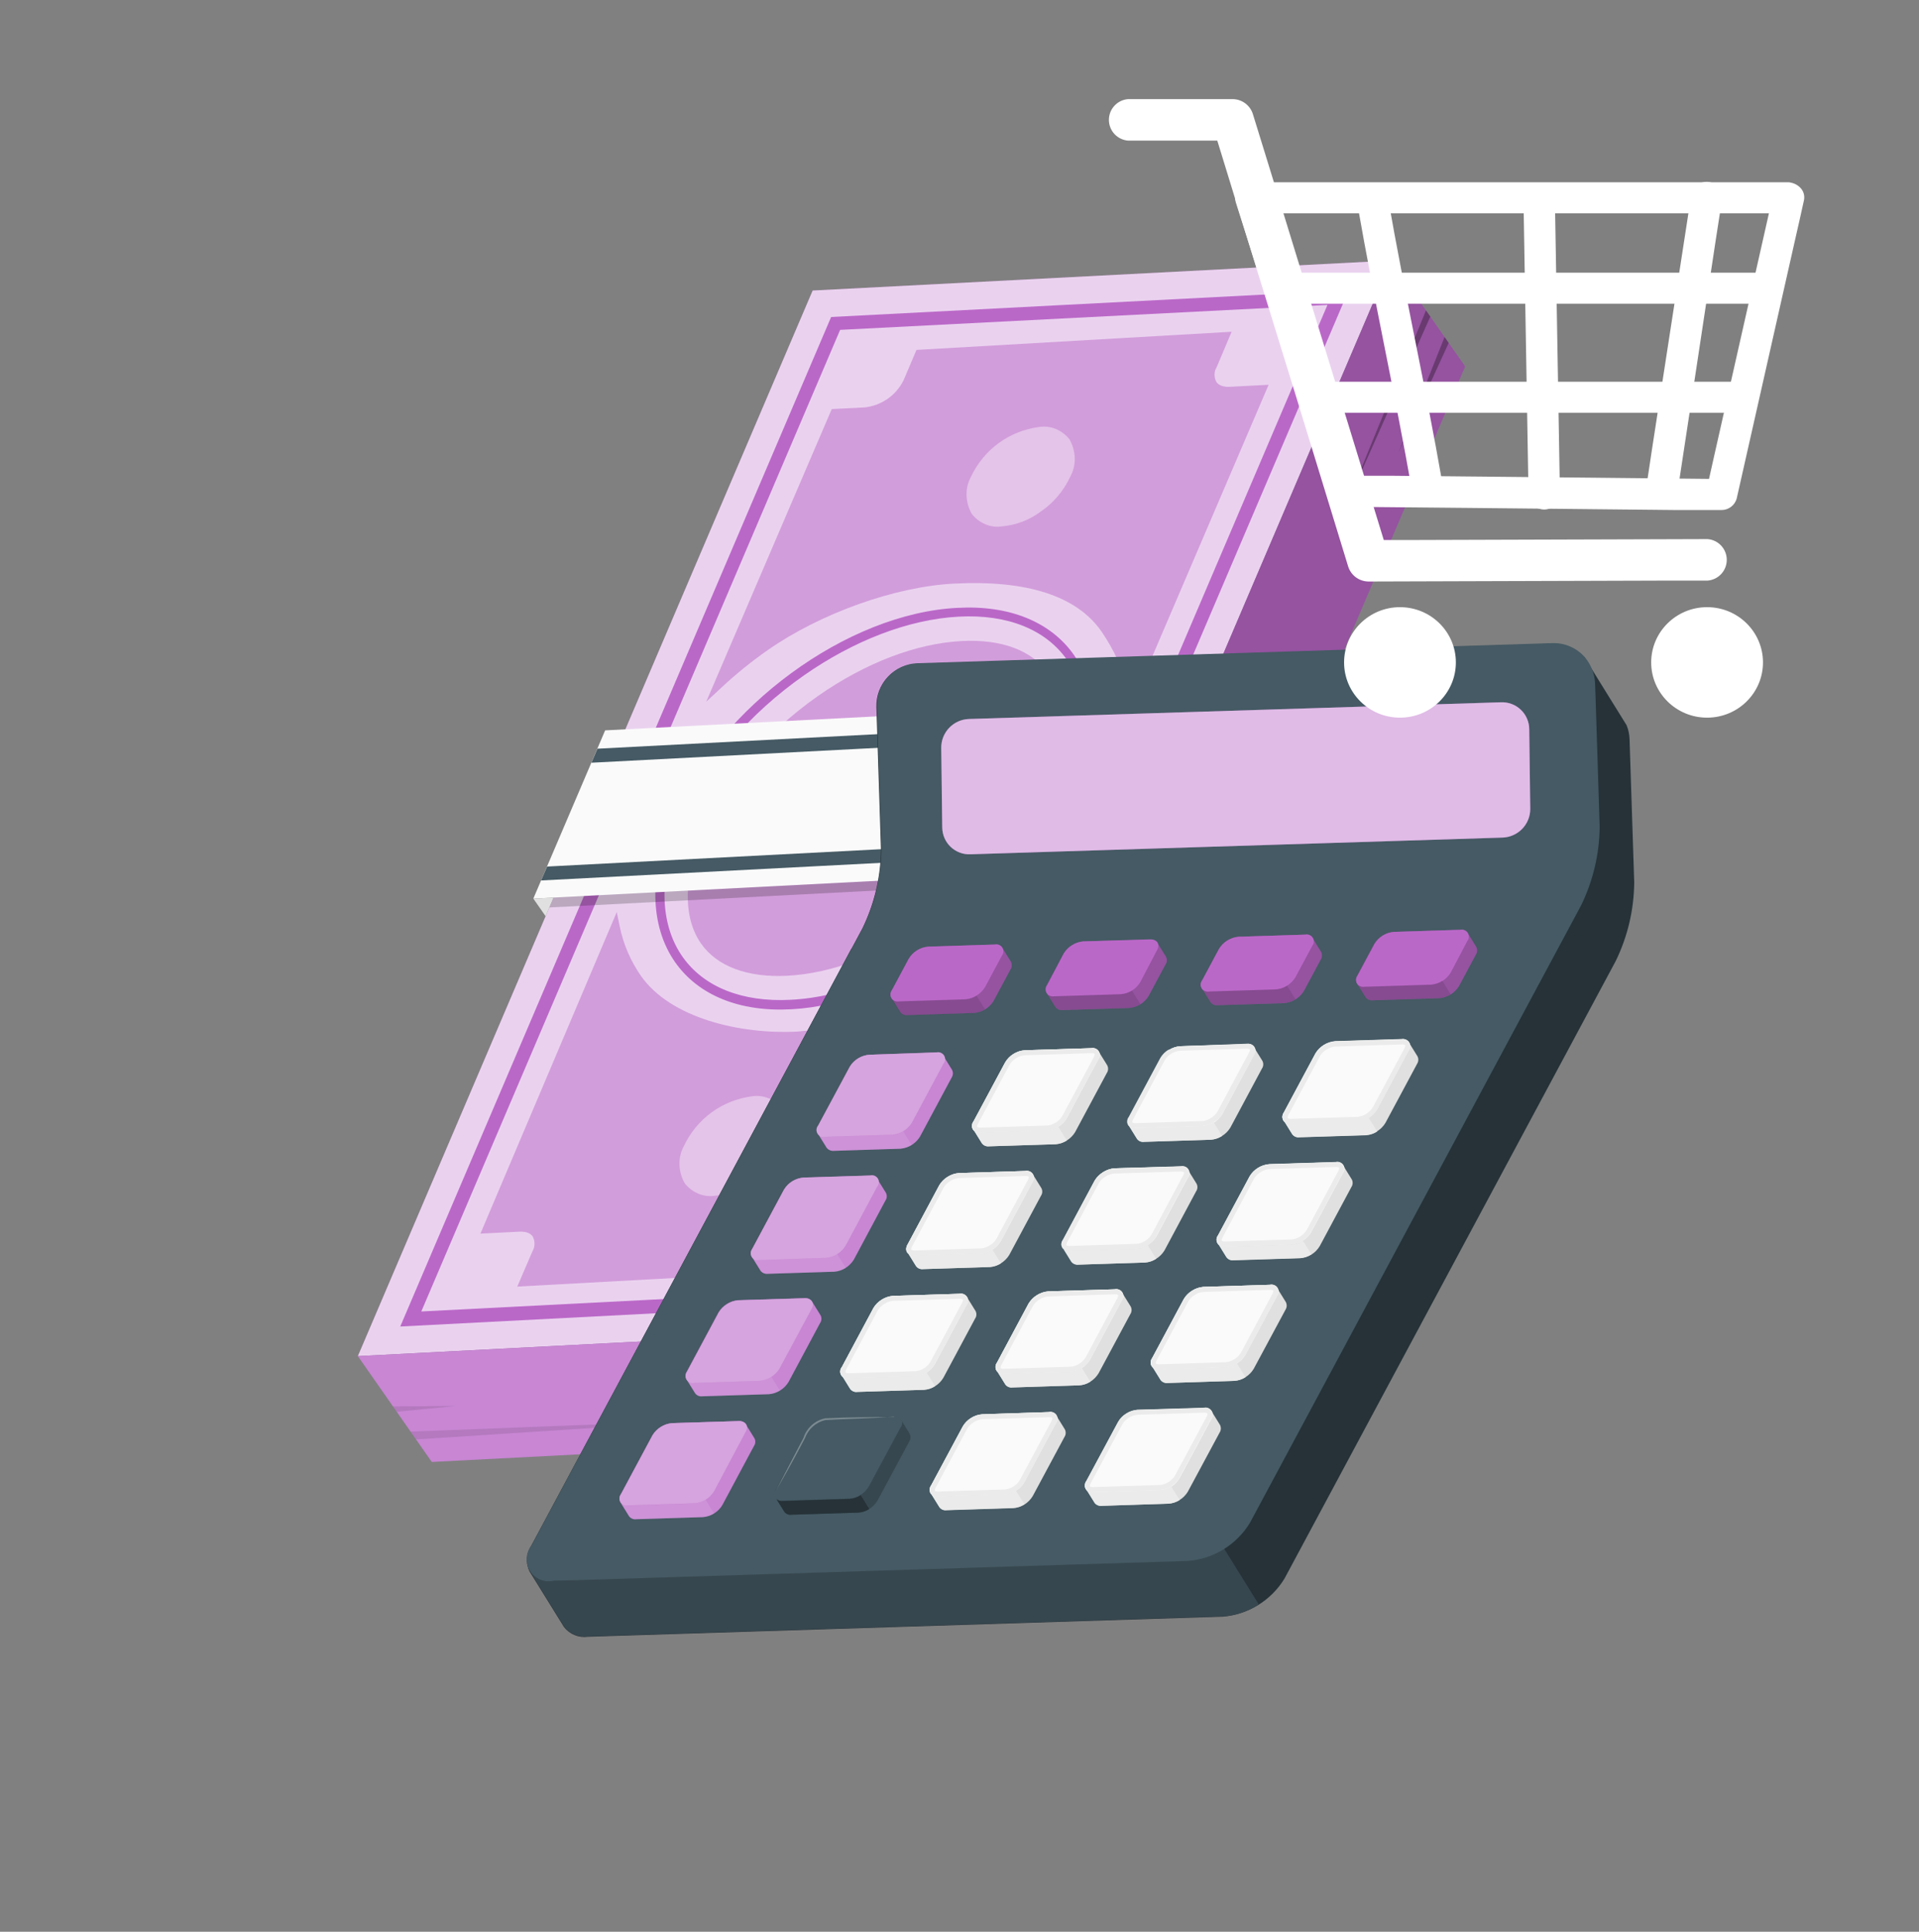<svg width="150" height="151" viewBox="0 0 150 151" fill="none" xmlns="http://www.w3.org/2000/svg">
<rect x="0" y="0" width="150" height="151" fill="#808080" stroke="none"/>
<path d="M27.973 106.004L63.522 22.711L108.741 20.366L73.187 103.663L27.973 106.004Z" fill="#BA68C8"/>
<path opacity="0.7" d="M27.973 106.004L63.522 22.711L108.741 20.366L73.187 103.663L27.973 106.004Z" fill="white"/>
<path d="M64.966 24.779L31.286 103.691L71.743 101.595L105.424 22.683L64.966 24.779ZM71.023 100.564L32.932 102.514L65.669 25.786L103.761 23.835L71.023 100.564Z" fill="#BA68C8"/>
<path d="M61.853 78.893C57.797 79.115 54.571 77.789 52.762 75.199C50.778 72.357 50.708 68.216 52.574 63.845C56.227 55.277 66.214 47.928 74.862 47.514C78.918 47.292 82.144 48.618 83.953 51.208C85.937 54.049 86.007 58.191 84.141 62.562C82.222 67.051 78.567 71.201 74.275 74.199C70.374 76.886 65.965 78.678 61.853 78.893ZM53.236 64.141C51.473 68.275 51.508 72.149 53.338 74.769C55.001 77.15 58.003 78.35 61.79 78.152C70.222 77.742 79.956 70.561 83.512 62.216C85.274 58.082 85.239 54.208 83.409 51.587C81.746 49.206 78.749 48.003 74.963 48.201C70.954 48.407 66.651 50.134 62.858 52.783C58.657 55.717 55.081 59.775 53.213 64.156L53.236 64.141Z" fill="#BA68C8"/>
<g opacity="0.5">
<path d="M61.541 76.273C58.435 76.433 56.046 75.545 54.795 73.753C53.372 71.716 53.416 68.535 54.915 65.023C56.584 61.118 59.88 57.237 63.962 54.387C67.654 51.809 71.636 50.287 75.175 50.108C78.281 49.947 80.67 50.835 81.921 52.627C83.34 54.659 83.3 57.846 81.801 61.357C80.132 65.262 76.836 69.143 72.76 71.99C69.062 74.572 65.079 76.093 61.541 76.273Z" fill="#BA68C8"/>
</g>
<path opacity="0.5" d="M69.244 94.722C68.592 94.792 67.977 95.021 67.449 95.39C66.92 95.759 66.494 96.257 66.203 96.845L65.189 99.216L40.435 100.57L41.615 97.82C41.718 97.652 41.775 97.456 41.78 97.251C41.784 97.046 41.736 96.839 41.641 96.651C41.448 96.375 41.061 96.244 40.539 96.28L37.553 96.43L48.209 71.295L48.443 72.427C48.724 73.795 49.286 75.106 50.091 76.27C52.418 79.603 57.897 80.862 62.297 80.638C67.519 80.221 72.472 78.512 76.741 75.654C77.99 74.78 79.176 73.82 80.294 72.781L81.548 71.622L71.8 94.607L69.244 94.722Z" fill="#BA68C8"/>
<g opacity="0.4">
<path d="M55.886 93.469C55.46 93.536 55.015 93.482 54.599 93.311C54.182 93.14 53.811 92.859 53.524 92.498C53.267 92.045 53.124 91.54 53.111 91.032C53.098 90.524 53.214 90.031 53.447 89.603C53.946 88.542 54.69 87.636 55.619 86.957C56.548 86.278 57.636 85.846 58.796 85.694C59.222 85.627 59.667 85.682 60.083 85.853C60.499 86.023 60.871 86.304 61.158 86.665C61.413 87.117 61.555 87.62 61.569 88.126C61.582 88.632 61.468 89.123 61.236 89.55C60.707 90.688 59.895 91.645 58.874 92.332C58.008 92.974 56.979 93.365 55.886 93.469Z" fill="white"/>
</g>
<path opacity="0.5" d="M88.225 53.949C87.778 52.319 87.057 50.764 86.095 49.355C84.158 46.581 80.272 45.323 74.551 45.621C69.965 45.857 64.133 47.939 60.028 50.806C58.778 51.678 57.59 52.635 56.471 53.673L55.204 54.85L65.014 31.977L67.593 31.846C68.242 31.772 68.854 31.542 69.381 31.174C69.908 30.807 70.334 30.311 70.627 29.727L71.638 27.351L96.272 25.933L95.106 28.692C95.001 28.857 94.942 29.052 94.937 29.257C94.931 29.461 94.979 29.667 95.076 29.854C95.269 30.131 95.654 30.272 96.182 30.232L99.164 30.076L88.461 55.071L88.225 53.949Z" fill="#BA68C8"/>
<g opacity="0.4">
<path d="M78.323 41.144C77.898 41.212 77.454 41.158 77.038 40.988C76.623 40.818 76.252 40.538 75.965 40.179C75.708 39.726 75.566 39.221 75.552 38.713C75.539 38.205 75.655 37.712 75.889 37.283C76.388 36.223 77.132 35.316 78.061 34.637C78.99 33.959 80.078 33.526 81.237 33.375C81.662 33.307 82.106 33.361 82.522 33.53C82.937 33.7 83.308 33.98 83.595 34.339C83.852 34.792 83.994 35.298 84.008 35.806C84.021 36.314 83.905 36.806 83.671 37.235C83.144 38.373 82.331 39.331 81.31 40.017C80.445 40.658 79.416 41.046 78.323 41.144Z" fill="white"/>
</g>
<path d="M27.974 106.004L33.751 114.277L78.969 111.942L73.188 103.663L27.974 106.004Z" fill="#BA68C8"/>
<g opacity="0.2">
<path d="M27.975 106.004L33.752 114.277L78.97 111.942L73.189 103.663L27.975 106.004Z" fill="white"/>
</g>
<g opacity="0.1">
<path d="M74.477 105.51L60.356 106.47L74.834 106.009L74.477 105.51Z" fill="black"/>
<path d="M30.721 109.938L35.623 109.902L31.012 110.355L30.721 109.938Z" fill="black"/>
<path d="M32.097 111.908L56.105 110.982L32.521 112.515L32.097 111.908Z" fill="black"/>
<path d="M75.859 107.476L52.282 109.032L76.313 108.127L75.859 107.476Z" fill="black"/>
</g>
<path d="M78.97 111.942L114.524 28.645L108.743 20.366L73.189 103.663L78.97 111.942Z" fill="#BA68C8"/>
<g opacity="0.2">
<path d="M78.97 111.942L114.524 28.645L108.743 20.366L73.189 103.663L78.97 111.942Z" fill="black"/>
</g>
<g opacity="0.3">
<path d="M74.478 105.51L76.511 101.342L74.835 106.009L74.478 105.51Z" fill="black"/>
</g>
<g opacity="0.3">
<path d="M75.859 107.476L85.489 85.769L76.313 108.127L75.859 107.476Z" fill="black"/>
</g>
<g opacity="0.3">
<path d="M111.463 24.263L105.081 39.85L111.802 24.748L111.463 24.263Z" fill="black"/>
</g>
<g opacity="0.3">
<path d="M112.917 26.343L109.333 35.347L113.238 26.804L112.917 26.343Z" fill="black"/>
</g>
<path d="M41.687 70.243L88.49 67.824L94.099 54.676L47.302 57.091L41.687 70.243Z" fill="#FAFAFA"/>
<path d="M94.099 54.676L100.386 63.679L94.776 76.827L88.489 67.824L94.099 54.676Z" fill="#E0E0E0"/>
<path d="M94.776 76.827L93.936 76.866L94.266 76.097L94.776 76.827Z" fill="#E0E0E0"/>
<path d="M41.688 70.243L42.648 71.618L43.273 70.159L41.688 70.243Z" fill="#E0E0E0"/>
<g opacity="0.3">
<path d="M93.937 76.866L88.16 68.593L88.49 67.824L94.263 76.09L93.937 76.866Z" fill="black"/>
</g>
<g style="mix-blend-mode:multiply" opacity="0.2">
<path d="M88.159 68.593L42.945 70.935L43.271 70.159L88.489 67.824L88.159 68.593Z" fill="black"/>
</g>
<path d="M42.295 68.823L89.094 66.398L89.56 65.305L42.766 67.736L42.295 68.823Z" fill="#455A64"/>
<path d="M46.229 59.62L93.023 57.189L93.49 56.096L46.701 58.524L46.229 59.62Z" fill="#455A64"/>
<path d="M89.094 66.398L95.382 75.4L95.848 74.308L89.561 65.305L89.094 66.398Z" fill="#263238"/>
<path d="M93.024 57.189L99.311 66.192L99.784 65.096L93.491 56.096L93.024 57.189Z" fill="#263238"/>
<path d="M123.867 51.404L127.144 56.69C127.286 57.04 127.364 57.412 127.375 57.789L127.74 68.977C127.721 71.107 127.227 73.206 126.294 75.121L100.406 123.389C99.895 124.229 99.193 124.936 98.358 125.454C97.523 125.972 96.578 126.286 95.599 126.37L45.947 127.942C45.596 127.99 45.238 127.945 44.91 127.81C44.583 127.675 44.297 127.456 44.081 127.175L41.389 122.833C41.234 122.515 41.166 122.161 41.191 121.808C41.216 121.455 41.334 121.114 41.532 120.821L67.419 72.552C68.347 70.639 68.84 68.545 68.863 66.419L68.504 55.256C68.481 54.39 68.801 53.55 69.394 52.919C69.986 52.288 70.804 51.916 71.67 51.884L121.322 50.313C121.8 50.295 122.277 50.384 122.717 50.573C123.157 50.761 123.55 51.045 123.867 51.404Z" fill="#263238"/>
<path d="M66.558 74.134L41.548 120.791C41.35 121.084 41.233 121.425 41.208 121.778C41.183 122.131 41.251 122.485 41.406 122.803L44.098 127.145C44.313 127.426 44.599 127.645 44.927 127.78C45.255 127.915 45.613 127.96 45.964 127.912L95.615 126.34C96.605 126.276 97.561 125.956 98.39 125.411L66.558 74.134Z" fill="#37474F"/>
<path d="M124.451 52.348C124.593 52.698 124.671 53.07 124.682 53.448L124.726 54.691L125.039 64.622C125.02 66.752 124.526 68.851 123.592 70.766L97.704 119.035C97.193 119.874 96.492 120.581 95.657 121.099C94.822 121.617 93.876 121.931 92.897 122.015L45.108 123.518L43.292 123.558C42.94 123.643 42.57 123.615 42.234 123.477C41.899 123.34 41.615 123.1 41.425 122.792C41.233 122.484 41.145 122.124 41.17 121.762C41.197 121.4 41.336 121.056 41.569 120.779L67.457 72.51C68.385 70.597 68.878 68.503 68.901 66.377L68.541 55.213C68.518 54.348 68.838 53.508 69.431 52.877C70.023 52.245 70.842 51.873 71.707 51.842L121.359 50.271C121.84 50.258 122.318 50.353 122.757 50.549C123.197 50.744 123.587 51.035 123.901 51.401C124.135 51.684 124.322 52.004 124.451 52.348Z" fill="#455A64"/>
<path d="M73.651 64.684L73.572 58.455C73.568 57.875 73.789 57.315 74.19 56.895C74.591 56.474 75.139 56.227 75.719 56.203L117.315 54.896C117.6 54.883 117.884 54.927 118.151 55.026C118.418 55.124 118.662 55.276 118.87 55.472C119.077 55.667 119.242 55.902 119.356 56.163C119.471 56.424 119.531 56.705 119.534 56.99L119.613 63.219C119.618 63.799 119.396 64.359 118.995 64.779C118.594 65.199 118.046 65.447 117.466 65.471L75.87 66.778C75.585 66.793 75.301 66.749 75.033 66.651C74.766 66.552 74.521 66.4 74.314 66.205C74.106 66.009 73.941 65.773 73.827 65.512C73.713 65.251 73.653 64.969 73.651 64.684Z" fill="#BA68C8"/>
<path opacity="0.55" d="M73.651 64.684L73.572 58.455C73.568 57.875 73.789 57.315 74.19 56.895C74.591 56.474 75.139 56.227 75.719 56.203L117.315 54.896C117.6 54.883 117.884 54.927 118.151 55.026C118.418 55.124 118.662 55.276 118.87 55.472C119.077 55.667 119.242 55.902 119.356 56.163C119.471 56.424 119.531 56.705 119.534 56.99L119.613 63.219C119.618 63.799 119.396 64.359 118.995 64.779C118.594 65.199 118.046 65.447 117.466 65.471L75.87 66.778C75.585 66.793 75.301 66.749 75.033 66.651C74.766 66.552 74.521 66.4 74.314 66.205C74.106 66.009 73.941 65.773 73.827 65.512C73.713 65.251 73.653 64.969 73.651 64.684Z" fill="white"/>
<path d="M107.31 78.192L112.519 78.027C112.829 77.998 113.128 77.898 113.392 77.734C113.656 77.571 113.879 77.347 114.042 77.083L115.356 74.629C115.417 74.54 115.452 74.437 115.458 74.329C115.464 74.221 115.441 74.114 115.391 74.019L114.707 72.915C114.644 72.828 114.559 72.76 114.46 72.719C114.362 72.678 114.254 72.665 114.148 72.681L108.939 72.846C108.628 72.871 108.328 72.969 108.063 73.134C107.798 73.298 107.577 73.523 107.416 73.79L106.103 76.243C106.044 76.332 106.009 76.434 106.003 76.54C105.996 76.646 106.016 76.752 106.063 76.848L106.747 77.951C106.811 78.039 106.896 78.107 106.996 78.15C107.095 78.192 107.204 78.206 107.31 78.192Z" fill="#BA68C8"/>
<path opacity="0.2" d="M107.31 78.192L112.519 78.027C112.829 77.998 113.128 77.898 113.392 77.734C113.656 77.571 113.879 77.347 114.042 77.083L115.356 74.629C115.417 74.54 115.452 74.437 115.458 74.329C115.464 74.221 115.441 74.114 115.391 74.019L114.707 72.915C114.644 72.828 114.559 72.76 114.46 72.719C114.362 72.678 114.254 72.665 114.148 72.681L108.939 72.846C108.628 72.871 108.328 72.969 108.063 73.134C107.798 73.298 107.577 73.523 107.416 73.79L106.103 76.243C106.044 76.332 106.009 76.434 106.003 76.54C105.996 76.646 106.016 76.752 106.063 76.848L106.747 77.951C106.811 78.039 106.896 78.107 106.996 78.15C107.095 78.192 107.204 78.206 107.31 78.192Z" fill="black"/>
<path d="M108.941 72.846L114.15 72.681C114.261 72.657 114.376 72.668 114.48 72.712C114.585 72.756 114.673 72.832 114.733 72.928C114.792 73.024 114.821 73.136 114.814 73.25C114.807 73.363 114.765 73.471 114.694 73.559L113.393 76.032C113.23 76.297 113.007 76.52 112.743 76.684C112.479 76.848 112.18 76.948 111.87 76.976L106.661 77.141C106.551 77.165 106.435 77.154 106.331 77.11C106.227 77.066 106.138 76.991 106.079 76.895C106.019 76.798 105.991 76.686 105.998 76.573C106.004 76.46 106.046 76.352 106.117 76.263L107.431 73.81C107.588 73.541 107.806 73.313 108.069 73.145C108.332 72.978 108.631 72.875 108.941 72.846Z" fill="#BA68C8"/>
<path opacity="0.1" d="M106.146 76.981L106.747 77.952C106.811 78.039 106.896 78.107 106.996 78.15C107.095 78.192 107.204 78.206 107.31 78.192L112.519 78.027C112.833 78.009 113.135 77.907 113.395 77.732L112.732 76.662C112.469 76.833 112.168 76.934 111.856 76.956L106.647 77.121C106.469 77.133 106.292 77.084 106.146 76.981Z" fill="black"/>
<path d="M95.188 78.575L100.39 78.415C100.701 78.386 101.001 78.285 101.266 78.121C101.531 77.956 101.755 77.732 101.919 77.467L103.233 75.013C103.291 74.924 103.324 74.82 103.329 74.714C103.334 74.607 103.311 74.501 103.262 74.407C103.233 74.36 102.602 73.343 102.577 73.303C102.515 73.217 102.43 73.148 102.332 73.106C102.234 73.063 102.127 73.046 102.021 73.059L96.812 73.224C96.502 73.252 96.204 73.352 95.939 73.516C95.675 73.68 95.453 73.903 95.289 74.168L93.975 76.621C93.915 76.709 93.88 76.811 93.873 76.918C93.866 77.024 93.888 77.13 93.936 77.225L94.624 78.335C94.688 78.423 94.774 78.491 94.873 78.533C94.972 78.576 95.081 78.59 95.188 78.575Z" fill="#BA68C8"/>
<path opacity="0.2" d="M95.188 78.575L100.39 78.415C100.701 78.386 101.001 78.285 101.266 78.121C101.531 77.956 101.755 77.732 101.919 77.467L103.233 75.013C103.291 74.924 103.324 74.82 103.329 74.714C103.334 74.607 103.311 74.501 103.262 74.407C103.233 74.36 102.602 73.343 102.577 73.303C102.515 73.217 102.43 73.148 102.332 73.106C102.234 73.063 102.127 73.046 102.021 73.059L96.812 73.224C96.502 73.252 96.204 73.352 95.939 73.516C95.675 73.68 95.453 73.903 95.289 74.168L93.975 76.621C93.915 76.709 93.88 76.811 93.873 76.918C93.866 77.024 93.888 77.13 93.936 77.225L94.624 78.335C94.688 78.423 94.774 78.491 94.873 78.533C94.972 78.576 95.081 78.59 95.188 78.575Z" fill="black"/>
<path d="M96.811 73.224L102.02 73.059C102.132 73.032 102.25 73.041 102.357 73.084C102.464 73.128 102.554 73.204 102.615 73.302C102.675 73.4 102.704 73.515 102.695 73.63C102.687 73.745 102.643 73.855 102.569 73.943L101.255 76.396C101.091 76.662 100.867 76.886 100.602 77.05C100.336 77.215 100.036 77.316 99.726 77.344L94.523 77.505C94.411 77.532 94.293 77.523 94.187 77.48C94.08 77.436 93.99 77.359 93.929 77.261C93.868 77.163 93.84 77.049 93.848 76.934C93.856 76.819 93.901 76.709 93.975 76.621L95.289 74.168C95.452 73.903 95.674 73.68 95.939 73.516C96.203 73.352 96.502 73.252 96.811 73.224Z" fill="#BA68C8"/>
<path opacity="0.1" d="M94.022 77.365L94.62 78.329C94.684 78.417 94.77 78.486 94.87 78.529C94.97 78.573 95.079 78.589 95.187 78.575L100.396 78.411C100.706 78.39 101.005 78.29 101.266 78.12L100.602 77.05C100.341 77.22 100.04 77.318 99.728 77.334L94.524 77.505C94.346 77.517 94.169 77.467 94.022 77.365Z" fill="black"/>
<path d="M83.054 78.957L88.263 78.792C88.574 78.767 88.874 78.669 89.139 78.505C89.404 78.341 89.626 78.115 89.786 77.848L91.1 75.395C91.162 75.308 91.198 75.205 91.205 75.098C91.212 74.992 91.189 74.885 91.139 74.79L90.455 73.687C90.392 73.601 90.306 73.534 90.208 73.493C90.109 73.451 90.002 73.438 89.896 73.454L84.677 73.588C84.368 73.616 84.069 73.716 83.805 73.88C83.54 74.044 83.318 74.267 83.155 74.532L81.834 76.989C81.776 77.077 81.742 77.179 81.736 77.285C81.73 77.39 81.753 77.495 81.801 77.589L82.49 78.699C82.55 78.791 82.635 78.863 82.735 78.909C82.835 78.954 82.946 78.971 83.054 78.957Z" fill="#BA68C8"/>
<path opacity="0.2" d="M83.054 78.957L88.263 78.792C88.574 78.767 88.874 78.669 89.139 78.505C89.404 78.341 89.626 78.115 89.786 77.848L91.1 75.395C91.162 75.308 91.198 75.205 91.205 75.098C91.212 74.992 91.189 74.885 91.139 74.79L90.455 73.687C90.392 73.601 90.306 73.534 90.208 73.493C90.109 73.451 90.002 73.438 89.896 73.454L84.677 73.588C84.368 73.616 84.069 73.716 83.805 73.88C83.54 74.044 83.318 74.267 83.155 74.532L81.834 76.989C81.776 77.077 81.742 77.179 81.736 77.285C81.73 77.39 81.753 77.495 81.801 77.589L82.49 78.699C82.55 78.791 82.635 78.863 82.735 78.909C82.835 78.954 82.946 78.971 83.054 78.957Z" fill="black"/>
<path d="M84.675 73.588L89.877 73.427C90.455 73.409 90.715 73.828 90.421 74.305L89.133 76.769C88.973 77.037 88.751 77.262 88.486 77.426C88.222 77.59 87.921 77.689 87.611 77.714L82.402 77.878C82.291 77.903 82.176 77.892 82.071 77.848C81.967 77.804 81.879 77.728 81.819 77.632C81.76 77.536 81.731 77.423 81.738 77.31C81.745 77.197 81.787 77.089 81.858 77.001L83.146 74.536C83.309 74.269 83.532 74.045 83.798 73.88C84.063 73.716 84.364 73.615 84.675 73.588Z" fill="#BA68C8"/>
<path opacity="0.1" d="M81.899 77.749L82.497 78.713C82.56 78.801 82.646 78.87 82.745 78.912C82.844 78.954 82.953 78.968 83.06 78.953L88.269 78.788C88.581 78.775 88.883 78.677 89.143 78.504L88.475 77.427C88.216 77.6 87.916 77.701 87.606 77.718L82.397 77.882C82.221 77.895 82.045 77.848 81.899 77.749Z" fill="black"/>
<path d="M70.934 79.347L76.144 79.183C76.453 79.154 76.752 79.054 77.016 78.89C77.28 78.727 77.503 78.503 77.666 78.239L78.98 75.785C79.041 75.696 79.076 75.593 79.082 75.485C79.088 75.377 79.065 75.27 79.015 75.174L78.331 74.071C78.268 73.984 78.183 73.916 78.084 73.875C77.986 73.834 77.878 73.821 77.772 73.838L72.563 74.002C72.252 74.027 71.952 74.126 71.687 74.29C71.422 74.454 71.201 74.679 71.04 74.946L69.727 77.4C69.668 77.488 69.633 77.59 69.626 77.696C69.62 77.802 69.641 77.908 69.687 78.004L70.371 79.108C70.435 79.195 70.52 79.263 70.62 79.305C70.719 79.348 70.828 79.362 70.934 79.347Z" fill="#BA68C8"/>
<path opacity="0.2" d="M70.934 79.347L76.144 79.183C76.453 79.154 76.752 79.054 77.016 78.89C77.28 78.727 77.503 78.503 77.666 78.239L78.98 75.785C79.041 75.696 79.076 75.593 79.082 75.485C79.088 75.377 79.065 75.27 79.015 75.174L78.331 74.071C78.268 73.984 78.183 73.916 78.084 73.875C77.986 73.834 77.878 73.821 77.772 73.838L72.563 74.002C72.252 74.027 71.952 74.126 71.687 74.29C71.422 74.454 71.201 74.679 71.04 74.946L69.727 77.4C69.668 77.488 69.633 77.59 69.626 77.696C69.62 77.802 69.641 77.908 69.687 78.004L70.371 79.108C70.435 79.195 70.52 79.263 70.62 79.305C70.719 79.348 70.828 79.362 70.934 79.347Z" fill="black"/>
<path d="M72.558 73.996L77.767 73.831C77.877 73.807 77.993 73.817 78.097 73.861C78.201 73.906 78.289 73.981 78.349 74.077C78.409 74.173 78.437 74.286 78.43 74.399C78.423 74.512 78.382 74.62 78.311 74.708L76.997 77.162C76.834 77.426 76.611 77.65 76.347 77.813C76.083 77.977 75.784 78.077 75.474 78.106L70.265 78.27C70.155 78.295 70.039 78.284 69.935 78.24C69.831 78.196 69.743 78.12 69.683 78.024C69.623 77.928 69.595 77.815 69.602 77.702C69.609 77.589 69.65 77.481 69.721 77.393L71.035 74.94C71.195 74.672 71.417 74.447 71.682 74.283C71.947 74.119 72.247 74.02 72.558 73.996Z" fill="#BA68C8"/>
<path opacity="0.1" d="M69.738 78.147L70.34 79.118C70.403 79.205 70.489 79.273 70.588 79.316C70.688 79.358 70.796 79.372 70.903 79.357L76.112 79.193C76.425 79.171 76.726 79.07 76.988 78.898L76.333 77.841C76.07 78.012 75.769 78.114 75.457 78.136L70.248 78.3C70.065 78.31 69.885 78.256 69.738 78.147Z" fill="black"/>
<path d="M101.557 88.893L106.766 88.728C107.076 88.7 107.375 88.6 107.639 88.436C107.903 88.272 108.126 88.049 108.289 87.784L110.764 83.166C110.823 83.078 110.857 82.976 110.863 82.87C110.869 82.765 110.846 82.659 110.797 82.566C110.768 82.519 110.137 81.502 110.108 81.455C110.046 81.37 109.962 81.303 109.864 81.262C109.767 81.22 109.661 81.205 109.556 81.218L104.347 81.383C104.037 81.411 103.739 81.511 103.474 81.675C103.21 81.839 102.988 82.062 102.825 82.327L100.349 86.945C100.29 87.033 100.256 87.135 100.25 87.241C100.245 87.346 100.267 87.452 100.317 87.545C100.341 87.585 100.976 88.609 101.001 88.649C101.064 88.735 101.148 88.803 101.246 88.846C101.344 88.889 101.451 88.905 101.557 88.893Z" fill="#E0E0E0"/>
<path d="M104.354 81.396L109.563 81.231C109.674 81.207 109.789 81.218 109.894 81.262C109.998 81.306 110.086 81.381 110.146 81.478C110.205 81.574 110.234 81.686 110.227 81.799C110.22 81.912 110.178 82.02 110.107 82.109L107.632 86.727C107.469 86.992 107.247 87.215 106.982 87.379C106.718 87.543 106.419 87.643 106.11 87.671L100.901 87.836C100.79 87.86 100.675 87.85 100.57 87.805C100.466 87.761 100.378 87.686 100.318 87.59C100.259 87.493 100.23 87.381 100.237 87.268C100.244 87.155 100.286 87.047 100.357 86.958L102.832 82.34C102.995 82.075 103.217 81.852 103.481 81.688C103.746 81.525 104.044 81.424 104.354 81.396Z" fill="#FAFAFA"/>
<path d="M103.698 82.043C103.902 81.908 104.136 81.826 104.379 81.805L109.588 81.64C109.736 81.641 109.813 81.676 109.829 81.702C109.846 81.729 109.847 81.82 109.778 81.946L107.303 86.564C107.171 86.767 106.996 86.939 106.79 87.067C106.584 87.194 106.353 87.275 106.113 87.302L100.899 87.46C100.752 87.46 100.675 87.425 100.658 87.398C100.642 87.372 100.641 87.28 100.71 87.155L103.185 82.536C103.311 82.33 103.486 82.158 103.694 82.036M103.488 81.704C103.222 81.863 102.999 82.086 102.841 82.353L100.366 86.972C100.295 87.06 100.254 87.168 100.247 87.281C100.24 87.394 100.268 87.507 100.328 87.603C100.388 87.699 100.476 87.775 100.58 87.819C100.684 87.863 100.8 87.874 100.911 87.849L106.12 87.685C106.429 87.656 106.728 87.556 106.992 87.392C107.257 87.228 107.479 87.005 107.642 86.74L110.117 82.122C110.188 82.034 110.23 81.926 110.237 81.813C110.243 81.7 110.215 81.587 110.155 81.491C110.096 81.395 110.008 81.319 109.903 81.275C109.799 81.231 109.684 81.22 109.573 81.245L104.364 81.409C104.052 81.432 103.751 81.534 103.488 81.704Z" fill="#EBEBEB"/>
<path d="M100.407 87.692L101.009 88.662C101.072 88.75 101.158 88.818 101.257 88.86C101.357 88.903 101.465 88.917 101.572 88.902L106.774 88.742C107.087 88.72 107.388 88.618 107.65 88.447L106.983 87.37C106.72 87.54 106.419 87.642 106.107 87.665L100.904 87.825C100.728 87.842 100.551 87.795 100.407 87.692Z" fill="#EBEBEB"/>
<path d="M100.407 87.692L100.329 87.565C100.292 87.502 100.269 87.432 100.261 87.36C100.252 87.288 100.259 87.214 100.28 87.145C100.242 87.238 100.233 87.341 100.256 87.439C100.279 87.537 100.332 87.625 100.407 87.692Z" fill="#FAFAFA"/>
<path d="M89.439 89.255L94.648 89.091C94.957 89.062 95.256 88.962 95.52 88.798C95.785 88.635 96.007 88.411 96.17 88.147L98.639 83.532C98.7 83.444 98.736 83.34 98.743 83.232C98.749 83.124 98.725 83.017 98.674 82.921L97.99 81.818C97.927 81.732 97.841 81.665 97.743 81.623C97.644 81.582 97.537 81.569 97.431 81.584L92.243 81.782C91.932 81.807 91.632 81.906 91.367 82.07C91.102 82.234 90.88 82.459 90.72 82.727L88.245 87.345C88.186 87.433 88.152 87.536 88.145 87.642C88.138 87.748 88.159 87.854 88.205 87.949L88.89 89.053C88.956 89.131 89.041 89.191 89.138 89.226C89.234 89.262 89.338 89.272 89.439 89.255Z" fill="#E0E0E0"/>
<path d="M92.242 81.782L97.445 81.622C97.556 81.592 97.675 81.599 97.782 81.642C97.89 81.685 97.981 81.761 98.042 81.859C98.103 81.957 98.13 82.073 98.121 82.188C98.111 82.303 98.065 82.412 97.989 82.499L95.54 87.101C95.377 87.366 95.155 87.589 94.891 87.753C94.626 87.917 94.327 88.017 94.018 88.045L88.809 88.21C88.698 88.234 88.583 88.224 88.478 88.18C88.374 88.135 88.286 88.06 88.226 87.964C88.167 87.868 88.138 87.755 88.145 87.642C88.152 87.529 88.194 87.421 88.265 87.332L90.74 82.714C90.899 82.452 91.119 82.231 91.38 82.069C91.641 81.907 91.936 81.809 92.242 81.782Z" fill="#FAFAFA"/>
<path d="M91.554 82.365C91.76 82.233 91.995 82.154 92.239 82.134L97.442 81.973C97.596 81.97 97.673 82.005 97.689 82.031C97.706 82.058 97.707 82.149 97.631 82.279L95.163 86.893C95.035 87.101 94.858 87.274 94.647 87.397C94.445 87.531 94.214 87.612 93.973 87.631L88.764 87.796C88.609 87.8 88.532 87.765 88.516 87.738C88.499 87.711 88.498 87.62 88.574 87.49L91.043 82.876C91.168 82.666 91.344 82.491 91.554 82.365ZM91.352 82.04C91.084 82.2 90.859 82.424 90.699 82.693L88.231 87.307C88.16 87.396 88.118 87.504 88.111 87.617C88.104 87.73 88.133 87.842 88.192 87.939C88.252 88.035 88.34 88.11 88.444 88.154C88.549 88.198 88.664 88.209 88.775 88.185L93.984 88.02C94.293 87.999 94.593 87.899 94.853 87.73C95.132 87.582 95.368 87.366 95.54 87.101L98.009 82.487C98.085 82.4 98.131 82.291 98.141 82.176C98.15 82.06 98.122 81.945 98.061 81.847C98.001 81.748 97.91 81.672 97.802 81.63C97.695 81.587 97.576 81.58 97.464 81.609L92.242 81.782C91.93 81.806 91.629 81.908 91.366 82.077L91.352 82.04Z" fill="#EBEBEB"/>
<path d="M88.274 88.045L88.876 89.016C88.94 89.103 89.025 89.171 89.125 89.213C89.224 89.256 89.333 89.27 89.439 89.255L94.648 89.091C94.961 89.069 95.262 88.968 95.524 88.796L94.861 87.726C94.598 87.897 94.297 87.998 93.985 88.02L88.776 88.185C88.597 88.201 88.419 88.151 88.274 88.045Z" fill="#EBEBEB"/>
<path d="M88.273 88.045L88.195 87.918C88.158 87.855 88.135 87.784 88.128 87.711C88.12 87.638 88.129 87.564 88.152 87.494C88.111 87.587 88.101 87.69 88.123 87.789C88.144 87.888 88.197 87.978 88.273 88.045Z" fill="#FAFAFA"/>
<path d="M77.311 89.605L82.513 89.444C82.823 89.416 83.122 89.316 83.386 89.152C83.65 88.988 83.873 88.765 84.036 88.5L86.511 83.882C86.572 83.793 86.607 83.689 86.614 83.581C86.62 83.473 86.597 83.366 86.546 83.27L85.862 82.167C85.797 82.083 85.712 82.017 85.614 81.976C85.516 81.935 85.409 81.92 85.303 81.933L80.094 82.098C79.784 82.123 79.483 82.222 79.219 82.386C78.954 82.55 78.732 82.775 78.572 83.042L76.099 87.65C76.039 87.738 76.004 87.84 75.997 87.947C75.99 88.053 76.011 88.159 76.06 88.254L76.748 89.365C76.811 89.452 76.897 89.52 76.996 89.563C77.096 89.605 77.204 89.619 77.311 89.605Z" fill="#E0E0E0"/>
<path d="M80.095 82.098L85.304 81.934C85.414 81.909 85.53 81.92 85.634 81.964C85.738 82.008 85.826 82.084 85.886 82.18C85.946 82.276 85.974 82.389 85.967 82.502C85.96 82.615 85.919 82.723 85.848 82.811L83.373 87.43C83.21 87.694 82.987 87.917 82.723 88.081C82.459 88.245 82.16 88.345 81.85 88.374L76.648 88.534C76.536 88.561 76.418 88.552 76.311 88.509C76.205 88.465 76.114 88.389 76.054 88.291C75.993 88.193 75.965 88.078 75.973 87.963C75.981 87.848 76.025 87.738 76.1 87.65L78.572 83.042C78.732 82.775 78.954 82.55 79.219 82.386C79.484 82.222 79.784 82.123 80.095 82.098Z" fill="#FAFAFA"/>
<path d="M79.427 82.715C79.631 82.584 79.864 82.505 80.106 82.487L85.315 82.323C85.462 82.323 85.539 82.358 85.556 82.385C85.572 82.411 85.57 82.496 85.504 82.628L83.029 87.247C82.904 87.454 82.729 87.626 82.52 87.747C82.316 87.882 82.08 87.962 81.835 87.978L76.637 88.145C76.483 88.149 76.406 88.114 76.389 88.087C76.373 88.061 76.371 87.969 76.447 87.839L78.916 83.225C79.042 83.016 79.218 82.84 79.427 82.715ZM79.221 82.382C78.953 82.544 78.73 82.771 78.572 83.042L76.1 87.65C76.025 87.738 75.981 87.848 75.973 87.963C75.965 88.078 75.993 88.193 76.054 88.291C76.115 88.389 76.205 88.465 76.311 88.509C76.418 88.552 76.536 88.561 76.648 88.534L81.85 88.374C82.162 88.351 82.464 88.249 82.726 88.079C82.993 87.921 83.216 87.697 83.373 87.43L85.848 82.811C85.919 82.723 85.96 82.615 85.967 82.502C85.974 82.389 85.946 82.276 85.886 82.18C85.826 82.084 85.738 82.008 85.634 81.964C85.53 81.92 85.414 81.909 85.304 81.934L80.095 82.098C79.784 82.118 79.484 82.215 79.221 82.382Z" fill="#EBEBEB"/>
<path d="M76.147 88.394L76.749 89.365C76.814 89.451 76.9 89.518 76.999 89.56C77.097 89.602 77.206 89.618 77.312 89.605L82.521 89.44C82.831 89.419 83.13 89.319 83.391 89.149L82.727 88.079C82.467 88.249 82.168 88.349 81.858 88.369L76.649 88.534C76.47 88.55 76.292 88.5 76.147 88.394Z" fill="#EBEBEB"/>
<path d="M76.146 88.394L76.068 88.268C76.03 88.203 76.006 88.131 75.998 88.057C75.99 87.983 75.998 87.907 76.021 87.836C75.981 87.931 75.972 88.035 75.994 88.135C76.017 88.235 76.07 88.326 76.146 88.394Z" fill="#FAFAFA"/>
<path d="M96.425 98.519L101.634 98.354C101.944 98.329 102.244 98.231 102.509 98.067C102.774 97.902 102.996 97.677 103.156 97.41L105.631 92.792C105.69 92.704 105.725 92.602 105.73 92.496C105.736 92.39 105.713 92.285 105.664 92.192L104.98 91.088C104.917 91.001 104.832 90.933 104.735 90.891C104.637 90.848 104.529 90.831 104.423 90.844L99.214 91.008C98.905 91.037 98.606 91.137 98.342 91.301C98.077 91.465 97.855 91.688 97.692 91.953L95.217 96.571C95.158 96.659 95.123 96.761 95.118 96.866C95.112 96.972 95.135 97.077 95.184 97.171C95.213 97.218 95.844 98.235 95.868 98.275C95.931 98.361 96.016 98.429 96.113 98.472C96.211 98.515 96.319 98.531 96.425 98.519Z" fill="#E0E0E0"/>
<path d="M99.207 90.995L104.416 90.83C104.528 90.803 104.646 90.812 104.752 90.856C104.859 90.9 104.949 90.976 105.01 91.074C105.071 91.172 105.099 91.287 105.091 91.402C105.082 91.517 105.038 91.626 104.964 91.715L102.485 96.326C102.325 96.594 102.103 96.819 101.838 96.983C101.573 97.147 101.273 97.246 100.962 97.27L95.753 97.435C95.643 97.459 95.527 97.449 95.423 97.404C95.319 97.36 95.231 97.285 95.171 97.189C95.111 97.093 95.083 96.98 95.09 96.867C95.097 96.754 95.138 96.646 95.209 96.558L97.684 91.939C97.847 91.674 98.07 91.451 98.334 91.287C98.598 91.124 98.897 91.023 99.207 90.995Z" fill="#FAFAFA"/>
<path d="M98.537 91.622C98.74 91.487 98.975 91.405 99.218 91.384L104.427 91.219C104.574 91.22 104.651 91.255 104.668 91.282C104.684 91.308 104.686 91.399 104.616 91.525L102.141 96.144C102.014 96.35 101.84 96.525 101.633 96.653C101.427 96.781 101.193 96.859 100.951 96.882L95.742 97.046C95.595 97.046 95.518 97.011 95.501 96.984C95.485 96.957 95.487 96.873 95.553 96.74L98.028 92.122C98.153 91.916 98.328 91.744 98.537 91.622ZM98.331 91.29C98.064 91.448 97.841 91.671 97.684 91.939L95.209 96.558C95.138 96.646 95.097 96.754 95.09 96.867C95.083 96.98 95.111 97.093 95.171 97.189C95.231 97.285 95.319 97.36 95.423 97.404C95.527 97.449 95.643 97.459 95.753 97.435L100.936 97.287C101.245 97.259 101.544 97.159 101.808 96.995C102.073 96.831 102.295 96.608 102.458 96.343L104.937 91.731C105.012 91.643 105.056 91.533 105.064 91.418C105.072 91.303 105.044 91.189 104.983 91.091C104.923 90.993 104.832 90.916 104.726 90.873C104.619 90.829 104.501 90.82 104.389 90.847L99.18 91.012C98.868 91.035 98.567 91.136 98.304 91.306L98.331 91.29Z" fill="#EBEBEB"/>
<path d="M95.263 97.297L95.861 98.261C95.923 98.349 96.009 98.418 96.108 98.461C96.207 98.503 96.317 98.517 96.424 98.501L101.626 98.341C101.939 98.322 102.241 98.221 102.502 98.046L101.85 96.996C101.588 97.166 101.287 97.267 100.975 97.29L95.772 97.451C95.59 97.461 95.409 97.407 95.263 97.297Z" fill="#EBEBEB"/>
<path d="M95.263 97.297L95.181 97.164C95.145 97.101 95.122 97.031 95.114 96.959C95.106 96.887 95.112 96.814 95.132 96.744C95.095 96.838 95.088 96.942 95.111 97.041C95.135 97.14 95.188 97.229 95.263 97.297Z" fill="#FAFAFA"/>
<path d="M84.291 98.855L89.5 98.69C89.809 98.662 90.108 98.562 90.372 98.398C90.637 98.234 90.859 98.011 91.022 97.746L93.491 93.132C93.552 93.044 93.589 92.942 93.596 92.835C93.603 92.728 93.58 92.622 93.53 92.527L92.846 91.424C92.782 91.336 92.697 91.268 92.597 91.226C92.498 91.183 92.389 91.169 92.283 91.184L87.114 91.324C86.803 91.353 86.503 91.453 86.237 91.618C85.972 91.782 85.749 92.006 85.584 92.272L83.116 96.886C83.057 96.975 83.023 97.077 83.016 97.183C83.009 97.289 83.03 97.395 83.076 97.49L83.761 98.594C83.819 98.68 83.898 98.749 83.991 98.795C84.084 98.841 84.187 98.861 84.291 98.855Z" fill="#E0E0E0"/>
<path d="M87.113 91.324L92.315 91.163C92.426 91.139 92.541 91.15 92.646 91.194C92.75 91.238 92.838 91.313 92.898 91.409C92.957 91.506 92.986 91.618 92.979 91.731C92.972 91.844 92.93 91.952 92.859 92.041L90.391 96.655C90.228 96.92 90.005 97.143 89.741 97.307C89.477 97.47 89.178 97.57 88.869 97.599L83.66 97.764C83.549 97.788 83.433 97.777 83.329 97.733C83.225 97.689 83.137 97.614 83.077 97.517C83.017 97.421 82.989 97.309 82.996 97.196C83.003 97.082 83.044 96.974 83.115 96.886L85.584 92.272C85.748 92.006 85.972 91.782 86.237 91.618C86.502 91.453 86.802 91.353 87.113 91.324Z" fill="#FAFAFA"/>
<path d="M86.41 91.971C86.614 91.837 86.848 91.755 87.091 91.733L92.293 91.573C92.447 91.569 92.524 91.604 92.541 91.631C92.557 91.657 92.559 91.749 92.483 91.879L90.014 96.493C89.888 96.702 89.713 96.878 89.502 97.003C89.299 97.135 89.066 97.213 88.824 97.231L83.615 97.395C83.461 97.399 83.384 97.364 83.368 97.337C83.351 97.311 83.35 97.219 83.426 97.09L85.894 92.475C86.022 92.267 86.199 92.094 86.41 91.971ZM86.204 91.639C85.935 91.799 85.711 92.024 85.551 92.293L83.082 96.907C83.011 96.995 82.969 97.103 82.963 97.216C82.956 97.329 82.984 97.442 83.044 97.538C83.104 97.634 83.192 97.71 83.296 97.754C83.4 97.798 83.516 97.808 83.626 97.784L88.835 97.62C89.145 97.598 89.444 97.498 89.704 97.329C89.974 97.17 90.198 96.945 90.358 96.675L92.826 92.061C92.897 91.973 92.939 91.865 92.946 91.752C92.953 91.639 92.924 91.526 92.865 91.43C92.805 91.334 92.717 91.258 92.612 91.214C92.508 91.17 92.393 91.159 92.282 91.184L87.113 91.324C86.801 91.348 86.5 91.449 86.237 91.618L86.204 91.639Z" fill="#EBEBEB"/>
<path d="M83.125 97.644L83.727 98.615C83.79 98.702 83.876 98.77 83.975 98.813C84.074 98.855 84.183 98.87 84.29 98.855L89.499 98.69C89.812 98.672 90.115 98.57 90.375 98.395L89.711 97.325C89.449 97.496 89.147 97.597 88.835 97.62L83.626 97.784C83.448 97.8 83.269 97.75 83.125 97.644Z" fill="#EBEBEB"/>
<path d="M83.124 97.644L83.045 97.518C83.008 97.454 82.986 97.383 82.978 97.31C82.971 97.237 82.979 97.163 83.003 97.093C82.963 97.186 82.953 97.289 82.975 97.388C82.997 97.487 83.049 97.576 83.124 97.644Z" fill="#FAFAFA"/>
<path d="M72.163 99.204L77.365 99.043C77.675 99.015 77.974 98.915 78.238 98.751C78.502 98.587 78.725 98.364 78.888 98.099L81.363 93.481C81.425 93.392 81.461 93.288 81.468 93.18C81.474 93.072 81.45 92.965 81.398 92.87L80.714 91.766C80.648 91.683 80.563 91.617 80.465 91.576C80.367 91.535 80.26 91.52 80.155 91.533L74.946 91.698C74.636 91.726 74.337 91.826 74.073 91.99C73.809 92.154 73.586 92.377 73.423 92.642L70.955 97.256C70.893 97.343 70.857 97.446 70.85 97.552C70.843 97.659 70.865 97.766 70.915 97.86L71.6 98.964C71.663 99.051 71.749 99.12 71.848 99.162C71.947 99.204 72.056 99.219 72.163 99.204Z" fill="#E0E0E0"/>
<path d="M74.946 91.698L80.155 91.533C80.266 91.509 80.381 91.519 80.486 91.563C80.59 91.608 80.678 91.683 80.738 91.779C80.797 91.875 80.826 91.988 80.819 92.101C80.812 92.214 80.77 92.322 80.699 92.41L78.224 97.029C78.061 97.293 77.839 97.517 77.574 97.68C77.31 97.844 77.011 97.944 76.702 97.973L71.499 98.133C70.921 98.151 70.662 97.732 70.955 97.256L73.424 92.642C73.587 92.377 73.809 92.154 74.073 91.99C74.338 91.826 74.636 91.726 74.946 91.698Z" fill="#FAFAFA"/>
<path d="M74.281 92.32C74.483 92.188 74.715 92.107 74.955 92.087L80.164 91.922C80.312 91.922 80.389 91.957 80.405 91.984C80.422 92.011 80.423 92.102 80.354 92.228L77.879 96.846C77.754 97.053 77.579 97.225 77.37 97.346C77.166 97.48 76.932 97.562 76.689 97.584L71.48 97.749C71.332 97.748 71.255 97.713 71.239 97.686C71.222 97.66 71.221 97.569 71.29 97.443L73.765 92.824C73.892 92.616 74.07 92.443 74.281 92.32ZM74.075 91.988C73.806 92.147 73.581 92.372 73.422 92.642L70.953 97.256C70.676 97.759 70.919 98.151 71.498 98.133L76.7 97.973C77.012 97.95 77.313 97.849 77.576 97.678C77.843 97.52 78.065 97.297 78.222 97.029L80.697 92.41C80.768 92.322 80.81 92.214 80.817 92.101C80.824 91.988 80.795 91.875 80.736 91.779C80.676 91.683 80.588 91.608 80.484 91.563C80.379 91.519 80.264 91.509 80.153 91.533L74.944 91.698C74.635 91.719 74.335 91.819 74.075 91.988Z" fill="#EBEBEB"/>
<path d="M70.998 97.993L71.6 98.964C71.663 99.051 71.749 99.12 71.848 99.162C71.947 99.204 72.056 99.219 72.163 99.204L77.372 99.039C77.682 99.019 77.981 98.919 78.241 98.749L77.578 97.678C77.317 97.848 77.018 97.948 76.708 97.969L71.499 98.133C71.321 98.149 71.142 98.099 70.998 97.993Z" fill="#EBEBEB"/>
<path d="M70.998 97.993L70.919 97.867C70.882 97.803 70.86 97.732 70.852 97.659C70.845 97.586 70.853 97.512 70.877 97.442C70.836 97.535 70.826 97.638 70.847 97.737C70.869 97.836 70.922 97.926 70.998 97.993Z" fill="#FAFAFA"/>
<path d="M91.267 108.105L96.476 107.94C96.787 107.915 97.087 107.817 97.352 107.652C97.617 107.488 97.839 107.263 97.999 106.996L100.478 102.384C100.536 102.295 100.57 102.191 100.575 102.085C100.58 101.978 100.556 101.872 100.507 101.777L99.823 100.674C99.76 100.587 99.675 100.519 99.577 100.476C99.48 100.433 99.372 100.417 99.266 100.429L94.057 100.594C93.747 100.623 93.449 100.723 93.184 100.887C92.92 101.05 92.698 101.274 92.535 101.538L90.059 106.157C90.001 106.245 89.967 106.347 89.962 106.452C89.956 106.558 89.978 106.663 90.027 106.757C90.055 106.803 90.686 107.821 90.715 107.867C90.779 107.951 90.863 108.017 90.96 108.059C91.057 108.1 91.163 108.116 91.267 108.105Z" fill="#E0E0E0"/>
<path d="M94.058 100.594L99.267 100.43C99.379 100.402 99.497 100.411 99.604 100.455C99.71 100.499 99.801 100.575 99.862 100.673C99.922 100.771 99.951 100.886 99.942 101.001C99.934 101.116 99.89 101.225 99.816 101.314L97.336 105.925C97.176 106.193 96.954 106.418 96.689 106.582C96.425 106.746 96.124 106.845 95.814 106.87L90.605 107.034C90.494 107.058 90.379 107.048 90.275 107.004C90.17 106.96 90.082 106.884 90.022 106.788C89.963 106.692 89.934 106.579 89.941 106.466C89.948 106.353 89.99 106.245 90.061 106.157L92.536 101.538C92.699 101.274 92.921 101.05 93.186 100.887C93.45 100.723 93.749 100.623 94.058 100.594Z" fill="#FAFAFA"/>
<path d="M93.389 101.221C93.593 101.086 93.829 101.006 94.073 100.99L99.282 100.825C99.426 100.819 99.507 100.861 99.524 100.887C99.54 100.914 99.537 100.999 99.468 101.124L96.993 105.743C96.865 105.95 96.692 106.124 96.485 106.252C96.278 106.38 96.045 106.459 95.803 106.481L90.594 106.645C90.45 106.651 90.369 106.61 90.353 106.583C90.336 106.557 90.339 106.472 90.404 106.34L92.883 101.728C93.004 101.517 93.178 101.342 93.389 101.221ZM93.182 100.889C92.915 101.047 92.693 101.271 92.536 101.538L90.061 106.157C89.99 106.245 89.948 106.353 89.941 106.466C89.934 106.579 89.963 106.692 90.022 106.788C90.082 106.884 90.17 106.96 90.275 107.004C90.379 107.048 90.494 107.059 90.605 107.034L95.814 106.87C96.125 106.846 96.426 106.748 96.691 106.584C96.956 106.419 97.177 106.194 97.336 105.926L99.816 101.314C99.89 101.225 99.934 101.116 99.942 101.001C99.951 100.886 99.922 100.771 99.862 100.673C99.801 100.575 99.711 100.499 99.604 100.455C99.497 100.411 99.379 100.402 99.267 100.43L94.058 100.594C93.746 100.617 93.445 100.719 93.182 100.889Z" fill="#EBEBEB"/>
<path d="M90.114 106.897L90.712 107.861C90.774 107.948 90.859 108.016 90.957 108.059C91.055 108.102 91.162 108.118 91.268 108.105L96.477 107.94C96.791 107.924 97.095 107.825 97.357 107.652L96.69 106.575C96.429 106.749 96.126 106.85 95.814 106.87L90.605 107.034C90.43 107.044 90.258 106.996 90.114 106.897Z" fill="#EBEBEB"/>
<path d="M90.114 106.897L90.031 106.764C89.994 106.701 89.97 106.631 89.962 106.558C89.953 106.486 89.96 106.413 89.982 106.343C89.945 106.438 89.938 106.541 89.962 106.64C89.985 106.739 90.038 106.828 90.114 106.897Z" fill="#FAFAFA"/>
<path d="M79.142 108.454L84.351 108.289C84.662 108.264 84.962 108.166 85.227 108.002C85.492 107.837 85.713 107.612 85.874 107.345L88.346 102.737C88.407 102.648 88.442 102.544 88.449 102.437C88.455 102.329 88.432 102.222 88.382 102.126L87.697 101.023C87.634 100.935 87.548 100.867 87.449 100.825C87.35 100.782 87.241 100.768 87.134 100.783L81.925 100.948C81.616 100.976 81.317 101.076 81.052 101.24C80.788 101.404 80.566 101.627 80.403 101.892L77.934 106.506C77.876 106.594 77.841 106.697 77.834 106.803C77.827 106.909 77.848 107.015 77.895 107.11L78.579 108.214C78.642 108.302 78.728 108.371 78.827 108.413C78.926 108.455 79.035 108.47 79.142 108.454Z" fill="#E0E0E0"/>
<path d="M81.931 100.943L87.134 100.783C87.246 100.756 87.364 100.765 87.47 100.808C87.577 100.852 87.667 100.928 87.728 101.026C87.789 101.124 87.817 101.239 87.809 101.354C87.8 101.469 87.756 101.579 87.682 101.667L85.209 106.275C85.049 106.542 84.828 106.767 84.563 106.931C84.298 107.095 83.998 107.194 83.687 107.219L78.478 107.383C78.367 107.408 78.252 107.397 78.147 107.353C78.043 107.309 77.955 107.233 77.895 107.137C77.836 107.041 77.807 106.928 77.814 106.815C77.821 106.702 77.863 106.594 77.934 106.506L80.402 101.892C80.566 101.626 80.79 101.402 81.055 101.238C81.321 101.073 81.621 100.972 81.931 100.943Z" fill="#FAFAFA"/>
<path d="M81.261 101.57C81.466 101.435 81.702 101.355 81.947 101.339L87.145 101.172C87.299 101.168 87.376 101.203 87.392 101.23C87.409 101.256 87.41 101.348 87.334 101.478L84.866 106.092C84.74 106.301 84.564 106.477 84.354 106.602C84.151 106.734 83.918 106.813 83.676 106.83L78.467 106.994C78.312 106.998 78.236 106.963 78.219 106.936C78.203 106.91 78.205 106.825 78.277 106.689L80.746 102.074C80.874 101.867 81.051 101.693 81.261 101.57ZM81.055 101.238C80.787 101.398 80.562 101.623 80.402 101.892L77.934 106.506C77.863 106.594 77.821 106.702 77.814 106.815C77.807 106.928 77.836 107.041 77.895 107.137C77.955 107.233 78.043 107.309 78.147 107.353C78.252 107.397 78.367 107.408 78.478 107.383L83.687 107.219C83.997 107.199 84.298 107.102 84.56 106.935C84.829 106.773 85.052 106.546 85.209 106.275L87.682 101.667C87.756 101.579 87.8 101.469 87.809 101.354C87.817 101.239 87.789 101.124 87.728 101.026C87.667 100.928 87.577 100.852 87.47 100.808C87.364 100.765 87.246 100.756 87.134 100.783L81.931 100.943C81.619 100.967 81.318 101.069 81.055 101.238Z" fill="#EBEBEB"/>
<path d="M77.98 107.25L78.577 108.214C78.64 108.302 78.726 108.371 78.825 108.413C78.924 108.455 79.033 108.469 79.14 108.454L84.349 108.289C84.663 108.274 84.967 108.175 85.229 108.001L84.561 106.924C84.301 107.099 83.999 107.2 83.686 107.219L78.477 107.383C78.3 107.396 78.125 107.349 77.98 107.25Z" fill="#EBEBEB"/>
<path d="M77.981 107.25L77.898 107.117C77.862 107.053 77.84 106.982 77.833 106.909C77.826 106.836 77.833 106.762 77.856 106.692C77.816 106.787 77.807 106.891 77.829 106.991C77.852 107.091 77.905 107.181 77.981 107.25Z" fill="#FAFAFA"/>
<path d="M67.014 108.803L72.217 108.642C72.527 108.618 72.828 108.519 73.092 108.355C73.357 108.191 73.579 107.966 73.739 107.698L76.214 103.08C76.276 102.993 76.312 102.89 76.319 102.783C76.326 102.677 76.303 102.57 76.254 102.476L75.569 101.372C75.503 101.288 75.417 101.221 75.319 101.179C75.22 101.137 75.113 101.121 75.006 101.132L69.797 101.297C69.488 101.325 69.189 101.425 68.925 101.589C68.66 101.753 68.438 101.976 68.275 102.241L65.806 106.855C65.745 106.942 65.708 107.045 65.701 107.152C65.694 107.258 65.717 107.365 65.767 107.459L66.451 108.563C66.514 108.65 66.6 108.719 66.7 108.761C66.799 108.803 66.907 108.818 67.014 108.803Z" fill="#E0E0E0"/>
<path d="M69.798 101.297L75.007 101.132C75.117 101.108 75.233 101.118 75.337 101.162C75.441 101.207 75.529 101.282 75.589 101.378C75.649 101.474 75.677 101.587 75.67 101.7C75.663 101.813 75.622 101.921 75.551 102.009L73.076 106.628C72.915 106.895 72.694 107.12 72.429 107.284C72.164 107.449 71.864 107.547 71.553 107.572L66.351 107.732C66.239 107.762 66.121 107.755 66.013 107.712C65.906 107.67 65.815 107.593 65.754 107.495C65.693 107.397 65.665 107.282 65.675 107.166C65.684 107.051 65.731 106.942 65.807 106.855L68.275 102.241C68.438 101.976 68.661 101.753 68.925 101.589C69.189 101.425 69.488 101.325 69.798 101.297Z" fill="#FAFAFA"/>
<path d="M69.135 101.919C69.336 101.787 69.568 101.706 69.809 101.686L75.018 101.521C75.165 101.521 75.242 101.556 75.259 101.583C75.275 101.61 75.277 101.701 75.207 101.827L72.732 106.445C72.609 106.654 72.436 106.828 72.227 106.951C72.021 107.084 71.786 107.163 71.542 107.183L66.333 107.348C66.186 107.347 66.109 107.312 66.092 107.285C66.076 107.259 66.079 107.174 66.144 107.042L68.619 102.423C68.746 102.215 68.923 102.042 69.135 101.919ZM68.928 101.587C68.659 101.747 68.435 101.971 68.275 102.241L65.807 106.855C65.731 106.942 65.684 107.051 65.675 107.166C65.665 107.282 65.693 107.397 65.754 107.495C65.815 107.593 65.906 107.67 66.013 107.712C66.121 107.755 66.239 107.762 66.351 107.732L71.553 107.572C71.865 107.549 72.167 107.448 72.429 107.277C72.696 107.119 72.919 106.896 73.076 106.628L75.551 102.009C75.622 101.921 75.663 101.813 75.67 101.7C75.677 101.587 75.649 101.474 75.589 101.378C75.529 101.282 75.441 101.207 75.337 101.162C75.233 101.118 75.117 101.108 75.007 101.132L69.798 101.297C69.488 101.318 69.189 101.418 68.928 101.587Z" fill="#EBEBEB"/>
<path d="M65.853 107.599L66.451 108.563C66.514 108.651 66.6 108.72 66.699 108.762C66.798 108.805 66.907 108.819 67.014 108.803L72.223 108.638C72.534 108.622 72.835 108.522 73.093 108.348L72.429 107.277C72.169 107.447 71.869 107.547 71.56 107.568L66.351 107.733C66.175 107.745 65.999 107.698 65.853 107.599Z" fill="#EBEBEB"/>
<path d="M65.853 107.599L65.77 107.466C65.734 107.402 65.712 107.331 65.705 107.258C65.698 107.185 65.705 107.111 65.728 107.041C65.688 107.136 65.679 107.24 65.701 107.34C65.724 107.44 65.777 107.53 65.853 107.599Z" fill="#FAFAFA"/>
<path d="M86.12 117.704L91.329 117.539C91.64 117.514 91.94 117.416 92.205 117.252C92.47 117.088 92.692 116.862 92.852 116.595L95.331 111.983C95.389 111.894 95.423 111.791 95.428 111.684C95.433 111.577 95.409 111.471 95.36 111.377L94.676 110.273C94.611 110.194 94.527 110.134 94.432 110.098C94.337 110.061 94.234 110.051 94.133 110.066L88.924 110.231C88.614 110.256 88.313 110.354 88.048 110.518C87.784 110.683 87.562 110.908 87.402 111.175L84.922 115.787C84.865 115.875 84.83 115.978 84.823 116.084C84.817 116.189 84.837 116.295 84.883 116.391L85.571 117.501C85.639 117.578 85.724 117.637 85.82 117.673C85.916 117.708 86.019 117.719 86.12 117.704Z" fill="#E0E0E0"/>
<path d="M88.912 110.2L94.131 110.066C94.242 110.042 94.357 110.053 94.462 110.097C94.566 110.141 94.654 110.216 94.714 110.313C94.773 110.409 94.802 110.521 94.795 110.634C94.788 110.747 94.746 110.855 94.675 110.944L92.196 115.555C92.036 115.823 91.814 116.048 91.549 116.212C91.285 116.376 90.984 116.475 90.674 116.499L85.465 116.664C85.354 116.688 85.239 116.678 85.134 116.634C85.03 116.589 84.942 116.514 84.882 116.418C84.823 116.322 84.794 116.209 84.801 116.096C84.808 115.983 84.85 115.875 84.921 115.787L87.4 111.175C87.555 110.903 87.774 110.673 88.037 110.503C88.301 110.334 88.601 110.23 88.912 110.2Z" fill="#FAFAFA"/>
<path d="M88.239 110.82C88.445 110.688 88.68 110.609 88.924 110.589L94.133 110.424C94.277 110.418 94.358 110.46 94.374 110.487C94.391 110.513 94.388 110.598 94.323 110.73L91.844 115.342C91.716 115.549 91.542 115.723 91.336 115.851C91.129 115.979 90.896 116.058 90.653 116.08L85.445 116.244C85.301 116.251 85.22 116.209 85.203 116.182C85.187 116.156 85.19 116.071 85.255 115.939L87.734 111.327C87.858 111.119 88.031 110.945 88.239 110.82ZM88.033 110.488C87.764 110.646 87.543 110.872 87.391 111.144L84.911 115.756C84.841 115.844 84.799 115.952 84.792 116.065C84.785 116.178 84.813 116.291 84.873 116.387C84.933 116.483 85.021 116.559 85.125 116.603C85.23 116.647 85.345 116.658 85.456 116.633L90.665 116.469C90.975 116.445 91.276 116.347 91.541 116.183C91.806 116.019 92.028 115.793 92.187 115.525L94.666 110.913C94.737 110.825 94.779 110.716 94.786 110.603C94.793 110.49 94.764 110.378 94.704 110.282C94.645 110.185 94.557 110.11 94.453 110.066C94.348 110.022 94.233 110.011 94.122 110.035L88.913 110.2C88.6 110.217 88.296 110.316 88.033 110.488Z" fill="#EBEBEB"/>
<path d="M84.965 116.496L85.563 117.46C85.626 117.547 85.711 117.616 85.809 117.66C85.908 117.704 86.016 117.721 86.123 117.71L91.328 117.539C91.642 117.523 91.946 117.424 92.208 117.251L91.544 116.181C91.281 116.352 90.978 116.452 90.664 116.469L85.455 116.633C85.281 116.643 85.108 116.595 84.965 116.496Z" fill="#EBEBEB"/>
<path d="M84.965 116.496L84.887 116.369C84.848 116.306 84.824 116.235 84.815 116.162C84.805 116.088 84.812 116.013 84.834 115.942C84.797 116.037 84.79 116.141 84.813 116.239C84.837 116.338 84.89 116.428 84.965 116.496Z" fill="#FAFAFA"/>
<path d="M73.994 118.053L79.203 117.888C79.513 117.864 79.814 117.765 80.078 117.601C80.343 117.437 80.565 117.211 80.725 116.944L83.198 112.337C83.258 112.248 83.294 112.144 83.3 112.036C83.306 111.928 83.283 111.821 83.233 111.726L82.549 110.622C82.485 110.535 82.4 110.466 82.3 110.424C82.201 110.382 82.092 110.367 81.986 110.382L76.781 110.553C76.47 110.578 76.17 110.677 75.905 110.841C75.64 111.005 75.418 111.23 75.258 111.497L72.786 116.105C72.728 116.194 72.694 116.296 72.687 116.402C72.68 116.508 72.7 116.614 72.746 116.709L73.435 117.82C73.497 117.906 73.582 117.974 73.681 118.015C73.78 118.056 73.888 118.069 73.994 118.053Z" fill="#E0E0E0"/>
<path d="M76.779 110.553L81.984 110.382C82.096 110.355 82.214 110.364 82.321 110.408C82.427 110.451 82.518 110.528 82.578 110.626C82.639 110.724 82.667 110.838 82.659 110.953C82.651 111.068 82.606 111.178 82.532 111.266L80.06 115.874C79.9 116.141 79.678 116.366 79.413 116.53C79.148 116.695 78.848 116.793 78.537 116.818L73.328 116.983C73.218 117.007 73.102 116.996 72.998 116.952C72.894 116.908 72.806 116.832 72.746 116.736C72.686 116.64 72.658 116.528 72.665 116.415C72.672 116.301 72.713 116.193 72.784 116.105L75.257 111.497C75.417 111.23 75.639 111.005 75.903 110.841C76.168 110.677 76.469 110.578 76.779 110.553Z" fill="#FAFAFA"/>
<path d="M76.112 111.17C76.318 111.037 76.553 110.958 76.797 110.938L82 110.778C82.15 110.767 82.231 110.809 82.248 110.836C82.264 110.862 82.261 110.947 82.189 111.083L79.717 115.691C79.591 115.901 79.415 116.076 79.205 116.202C79.002 116.334 78.768 116.412 78.527 116.429L73.324 116.59C73.174 116.6 73.093 116.558 73.077 116.531C73.06 116.505 73.063 116.42 73.135 116.284L75.607 111.676C75.733 111.466 75.909 111.291 76.119 111.166M75.913 110.833C75.643 110.993 75.419 111.22 75.264 111.493L72.791 116.101C72.72 116.189 72.679 116.297 72.672 116.41C72.665 116.523 72.693 116.636 72.753 116.732C72.813 116.828 72.901 116.904 73.005 116.948C73.109 116.992 73.225 117.003 73.335 116.979L78.544 116.814C78.856 116.798 79.157 116.7 79.418 116.53C79.689 116.371 79.912 116.143 80.067 115.87L82.54 111.262C82.614 111.174 82.658 111.064 82.666 110.949C82.674 110.834 82.646 110.72 82.585 110.622C82.525 110.524 82.434 110.447 82.328 110.403C82.221 110.36 82.103 110.351 81.991 110.378L76.786 110.549C76.475 110.565 76.174 110.663 75.913 110.833Z" fill="#EBEBEB"/>
<path d="M72.823 116.836L73.421 117.8C73.484 117.888 73.569 117.956 73.669 117.999C73.768 118.041 73.877 118.055 73.984 118.04L79.193 117.875C79.507 117.86 79.811 117.76 80.073 117.587L79.413 116.523C79.153 116.698 78.85 116.799 78.538 116.818L73.329 116.982C73.148 116.993 72.97 116.941 72.823 116.836Z" fill="#EBEBEB"/>
<path d="M72.823 116.836L72.74 116.703C72.704 116.639 72.682 116.568 72.675 116.495C72.667 116.422 72.675 116.348 72.698 116.278C72.658 116.372 72.649 116.477 72.671 116.577C72.694 116.677 72.746 116.767 72.823 116.836Z" fill="#FAFAFA"/>
<path d="M61.865 118.402L67.067 118.241C67.378 118.217 67.678 118.118 67.943 117.954C68.208 117.79 68.429 117.565 68.59 117.297L71.069 112.686C71.127 112.596 71.161 112.492 71.167 112.385C71.174 112.278 71.152 112.171 71.104 112.075L70.416 110.964C70.35 110.88 70.263 110.814 70.165 110.772C70.067 110.73 69.959 110.714 69.853 110.724L64.631 110.869C64.322 110.898 64.023 110.998 63.759 111.161C63.494 111.325 63.272 111.548 63.109 111.813L60.64 116.427C60.579 116.515 60.542 116.617 60.535 116.724C60.528 116.831 60.551 116.937 60.601 117.032L61.285 118.135C61.346 118.231 61.433 118.307 61.536 118.354C61.638 118.402 61.753 118.418 61.865 118.402Z" fill="#37474F"/>
<path d="M64.632 110.869L69.841 110.705C69.953 110.677 70.07 110.686 70.177 110.73C70.284 110.774 70.374 110.85 70.435 110.948C70.496 111.046 70.524 111.161 70.516 111.276C70.507 111.391 70.463 111.5 70.389 111.589L67.91 116.2C67.749 116.468 67.528 116.693 67.263 116.857C66.998 117.021 66.698 117.12 66.387 117.145L61.185 117.305C61.073 117.335 60.955 117.328 60.847 117.285C60.74 117.242 60.649 117.166 60.588 117.068C60.527 116.97 60.499 116.854 60.509 116.739C60.518 116.624 60.564 116.515 60.641 116.428L63.109 111.813C63.272 111.549 63.495 111.325 63.759 111.162C64.023 110.998 64.322 110.898 64.632 110.869Z" fill="#455A64"/>
<g opacity="0.3">
<path d="M69.857 110.731C68.115 110.891 66.233 110.898 64.504 111.004C64.143 111.089 63.81 111.263 63.533 111.51C63.257 111.756 63.047 112.068 62.922 112.417L62.191 113.791C61.708 114.689 61.203 115.582 60.683 116.466C61.148 115.564 61.618 114.659 62.092 113.751L62.804 112.389C62.927 112.007 63.15 111.664 63.449 111.396C63.749 111.127 64.114 110.944 64.508 110.863C66.296 110.776 68.132 110.77 69.899 110.769L69.857 110.731Z" fill="white"/>
</g>
<path d="M60.704 117.198L61.302 118.162C61.364 118.25 61.45 118.319 61.55 118.361C61.649 118.404 61.758 118.418 61.865 118.402L67.074 118.237C67.385 118.224 67.687 118.126 67.947 117.954L67.279 116.876C67.021 117.05 66.721 117.15 66.41 117.167L61.201 117.332C61.025 117.344 60.85 117.297 60.704 117.198Z" fill="#263238"/>
<path d="M65.178 89.958L70.387 89.793C70.697 89.765 70.996 89.665 71.26 89.501C71.524 89.337 71.747 89.114 71.91 88.849L74.385 84.231C74.443 84.141 74.476 84.038 74.481 83.931C74.487 83.825 74.463 83.719 74.414 83.624L73.729 82.52C73.667 82.434 73.583 82.367 73.486 82.325C73.389 82.284 73.282 82.269 73.177 82.283L67.968 82.448C67.657 82.472 67.357 82.571 67.092 82.735C66.828 82.899 66.606 83.124 66.446 83.391L63.966 88.003C63.908 88.092 63.874 88.194 63.867 88.3C63.861 88.406 63.881 88.512 63.927 88.608L64.611 89.711C64.677 89.797 64.763 89.865 64.863 89.909C64.962 89.952 65.071 89.969 65.178 89.958Z" fill="#BA68C8"/>
<path opacity="0.2" d="M65.178 89.958L70.387 89.793C70.697 89.765 70.996 89.665 71.26 89.501C71.524 89.337 71.747 89.114 71.91 88.849L74.385 84.231C74.443 84.141 74.476 84.038 74.481 83.931C74.487 83.825 74.463 83.719 74.414 83.624L73.729 82.52C73.667 82.434 73.583 82.367 73.486 82.325C73.389 82.284 73.282 82.269 73.177 82.283L67.968 82.448C67.657 82.472 67.357 82.571 67.092 82.735C66.828 82.899 66.606 83.124 66.446 83.391L63.966 88.003C63.908 88.092 63.874 88.194 63.867 88.3C63.861 88.406 63.881 88.512 63.927 88.608L64.611 89.711C64.677 89.797 64.763 89.865 64.863 89.909C64.962 89.952 65.071 89.969 65.178 89.958Z" fill="white"/>
<path d="M67.968 82.447L73.21 82.262C73.321 82.238 73.436 82.249 73.541 82.293C73.645 82.337 73.733 82.412 73.793 82.508C73.852 82.605 73.881 82.717 73.874 82.83C73.867 82.943 73.825 83.051 73.754 83.14L71.279 87.758C71.116 88.023 70.894 88.246 70.63 88.41C70.365 88.574 70.067 88.674 69.757 88.702L64.498 88.861C64.386 88.888 64.268 88.879 64.162 88.835C64.055 88.791 63.965 88.715 63.904 88.617C63.843 88.519 63.815 88.404 63.823 88.289C63.831 88.174 63.876 88.065 63.95 87.977L66.429 83.365C66.594 83.1 66.82 82.879 67.087 82.72C67.355 82.56 67.657 82.467 67.968 82.447Z" fill="#BA68C8"/>
<path opacity="0.4" d="M67.968 82.447L73.21 82.262C73.321 82.238 73.436 82.249 73.541 82.293C73.645 82.337 73.733 82.412 73.793 82.508C73.852 82.605 73.881 82.717 73.874 82.83C73.867 82.943 73.825 83.051 73.754 83.14L71.279 87.758C71.116 88.023 70.894 88.246 70.63 88.41C70.365 88.574 70.067 88.674 69.757 88.702L64.498 88.861C64.386 88.888 64.268 88.879 64.162 88.835C64.055 88.791 63.965 88.715 63.904 88.617C63.843 88.519 63.815 88.404 63.823 88.289C63.831 88.174 63.876 88.065 63.95 87.977L66.429 83.365C66.594 83.1 66.82 82.879 67.087 82.72C67.355 82.56 67.657 82.467 67.968 82.447Z" fill="white"/>
<path opacity="0.1" d="M64.013 88.747L64.611 89.711C64.675 89.798 64.762 89.866 64.861 89.909C64.961 89.953 65.07 89.969 65.178 89.958L70.387 89.793C70.699 89.771 71 89.67 71.263 89.499L70.599 88.428C70.336 88.6 70.032 88.699 69.719 88.716L64.497 88.861C64.328 88.877 64.158 88.837 64.013 88.747Z" fill="white"/>
<path d="M60.008 99.569L65.218 99.405C65.527 99.376 65.826 99.276 66.09 99.112C66.354 98.948 66.577 98.725 66.74 98.461L69.208 93.846C69.27 93.758 69.306 93.654 69.312 93.546C69.318 93.438 69.295 93.331 69.244 93.235L68.559 92.132C68.496 92.046 68.411 91.978 68.312 91.937C68.214 91.896 68.106 91.883 68.001 91.898L62.798 92.059C62.487 92.084 62.187 92.182 61.922 92.347C61.658 92.511 61.436 92.736 61.276 93.003L58.801 97.621C58.742 97.71 58.708 97.812 58.701 97.918C58.694 98.024 58.715 98.13 58.761 98.226L59.458 99.349C59.525 99.428 59.61 99.489 59.706 99.528C59.802 99.566 59.906 99.58 60.008 99.569Z" fill="#BA68C8"/>
<path opacity="0.2" d="M60.008 99.569L65.218 99.405C65.527 99.376 65.826 99.276 66.09 99.112C66.354 98.948 66.577 98.725 66.74 98.461L69.208 93.846C69.27 93.758 69.306 93.654 69.312 93.546C69.318 93.438 69.295 93.331 69.244 93.235L68.559 92.132C68.496 92.046 68.411 91.978 68.312 91.937C68.214 91.896 68.106 91.883 68.001 91.898L62.798 92.059C62.487 92.084 62.187 92.182 61.922 92.347C61.658 92.511 61.436 92.736 61.276 93.003L58.801 97.621C58.742 97.71 58.708 97.812 58.701 97.918C58.694 98.024 58.715 98.13 58.761 98.226L59.458 99.349C59.525 99.428 59.61 99.489 59.706 99.528C59.802 99.566 59.906 99.58 60.008 99.569Z" fill="white"/>
<path d="M62.819 92.047L68.021 91.886C68.133 91.856 68.251 91.863 68.359 91.906C68.466 91.949 68.557 92.025 68.618 92.123C68.679 92.222 68.707 92.337 68.697 92.452C68.688 92.567 68.642 92.677 68.565 92.764L66.097 97.378C65.934 97.642 65.711 97.866 65.447 98.029C65.183 98.193 64.884 98.293 64.574 98.322L59.345 98.499C59.235 98.523 59.119 98.512 59.015 98.468C58.911 98.424 58.823 98.349 58.763 98.253C58.703 98.156 58.675 98.044 58.682 97.931C58.689 97.818 58.73 97.71 58.801 97.621L61.276 93.003C61.437 92.731 61.661 92.502 61.93 92.335C62.199 92.168 62.504 92.07 62.819 92.047Z" fill="#BA68C8"/>
<path opacity="0.4" d="M62.819 92.047L68.021 91.886C68.133 91.856 68.251 91.863 68.359 91.906C68.466 91.949 68.557 92.025 68.618 92.123C68.679 92.222 68.707 92.337 68.697 92.452C68.688 92.567 68.642 92.677 68.565 92.764L66.097 97.378C65.934 97.642 65.711 97.866 65.447 98.029C65.183 98.193 64.884 98.293 64.574 98.322L59.345 98.499C59.235 98.523 59.119 98.512 59.015 98.468C58.911 98.424 58.823 98.349 58.763 98.253C58.703 98.156 58.675 98.044 58.682 97.931C58.689 97.818 58.73 97.71 58.801 97.621L61.276 93.003C61.437 92.731 61.661 92.502 61.93 92.335C62.199 92.168 62.504 92.07 62.819 92.047Z" fill="white"/>
<path opacity="0.1" d="M58.863 98.346L59.477 99.337C59.543 99.422 59.629 99.489 59.728 99.531C59.826 99.573 59.934 99.588 60.041 99.577L65.25 99.412C65.562 99.39 65.863 99.289 66.126 99.118L65.449 98.027C65.187 98.198 64.886 98.299 64.573 98.322L59.344 98.499C59.172 98.503 59.002 98.449 58.863 98.346Z" fill="white"/>
<path d="M54.9 109.144L60.109 108.979C60.419 108.951 60.717 108.851 60.982 108.687C61.246 108.523 61.468 108.3 61.632 108.035L64.1 103.421C64.162 103.333 64.198 103.231 64.205 103.124C64.212 103.017 64.189 102.911 64.139 102.816L63.451 101.706C63.388 101.62 63.302 101.553 63.204 101.512C63.105 101.471 62.998 101.457 62.892 101.473L57.69 101.633C57.38 101.662 57.081 101.762 56.817 101.926C56.553 102.09 56.33 102.313 56.167 102.577L53.692 107.196C53.633 107.284 53.599 107.387 53.592 107.493C53.585 107.599 53.606 107.705 53.653 107.8L54.337 108.904C54.4 108.991 54.486 109.06 54.585 109.102C54.684 109.144 54.793 109.159 54.9 109.144Z" fill="#BA68C8"/>
<path opacity="0.2" d="M54.9 109.144L60.109 108.979C60.419 108.951 60.717 108.851 60.982 108.687C61.246 108.523 61.468 108.3 61.632 108.035L64.1 103.421C64.162 103.333 64.198 103.231 64.205 103.124C64.212 103.017 64.189 102.911 64.139 102.816L63.451 101.706C63.388 101.62 63.302 101.553 63.204 101.512C63.105 101.471 62.998 101.457 62.892 101.473L57.69 101.633C57.38 101.662 57.081 101.762 56.817 101.926C56.553 102.09 56.33 102.313 56.167 102.577L53.692 107.196C53.633 107.284 53.599 107.387 53.592 107.493C53.585 107.599 53.606 107.705 53.653 107.8L54.337 108.904C54.4 108.991 54.486 109.06 54.585 109.102C54.684 109.144 54.793 109.159 54.9 109.144Z" fill="white"/>
<path d="M57.67 101.646L62.872 101.485C63.45 101.467 63.71 101.886 63.416 102.363L60.928 106.989C60.765 107.254 60.542 107.477 60.278 107.641C60.014 107.805 59.715 107.905 59.405 107.933L54.253 108.1C54.142 108.124 54.027 108.113 53.922 108.069C53.818 108.025 53.73 107.95 53.67 107.854C53.611 107.757 53.582 107.645 53.589 107.532C53.596 107.419 53.638 107.311 53.709 107.222L56.184 102.604C56.342 102.341 56.558 102.118 56.815 101.952C57.073 101.786 57.365 101.681 57.67 101.646Z" fill="#BA68C8"/>
<path opacity="0.4" d="M57.67 101.646L62.872 101.485C63.45 101.467 63.71 101.886 63.416 102.363L60.928 106.989C60.765 107.254 60.542 107.477 60.278 107.641C60.014 107.805 59.715 107.905 59.405 107.933L54.253 108.1C54.142 108.124 54.027 108.113 53.922 108.069C53.818 108.025 53.73 107.95 53.67 107.854C53.611 107.757 53.582 107.645 53.589 107.532C53.596 107.419 53.638 107.311 53.709 107.222L56.184 102.604C56.342 102.341 56.558 102.118 56.815 101.952C57.073 101.786 57.365 101.681 57.67 101.646Z" fill="white"/>
<path opacity="0.1" d="M53.716 107.946L54.318 108.916C54.383 109.002 54.469 109.069 54.567 109.111C54.666 109.153 54.774 109.169 54.881 109.156L60.09 108.991C60.402 108.969 60.703 108.868 60.966 108.697L60.302 107.626C60.039 107.797 59.738 107.898 59.426 107.921L54.254 108.1C54.061 108.117 53.87 108.062 53.716 107.946Z" fill="white"/>
<path d="M49.731 118.755L54.94 118.591C55.251 118.566 55.551 118.467 55.816 118.303C56.081 118.139 56.302 117.914 56.463 117.646L58.931 113.032C58.993 112.945 59.029 112.842 59.036 112.736C59.043 112.629 59.02 112.522 58.971 112.428L58.286 111.324C58.223 111.237 58.137 111.169 58.038 111.126C57.939 111.084 57.83 111.069 57.723 111.084L52.521 111.245C52.211 111.273 51.912 111.373 51.648 111.537C51.384 111.701 51.161 111.924 50.998 112.189L48.523 116.807C48.465 116.896 48.43 116.998 48.423 117.104C48.416 117.21 48.437 117.316 48.484 117.412L49.168 118.515C49.231 118.603 49.317 118.671 49.416 118.713C49.515 118.756 49.624 118.77 49.731 118.755Z" fill="#BA68C8"/>
<path opacity="0.2" d="M49.731 118.755L54.94 118.591C55.251 118.566 55.551 118.467 55.816 118.303C56.081 118.139 56.302 117.914 56.463 117.646L58.931 113.032C58.993 112.945 59.029 112.842 59.036 112.736C59.043 112.629 59.02 112.522 58.971 112.428L58.286 111.324C58.223 111.237 58.137 111.169 58.038 111.126C57.939 111.084 57.83 111.069 57.723 111.084L52.521 111.245C52.211 111.273 51.912 111.373 51.648 111.537C51.384 111.701 51.161 111.924 50.998 112.189L48.523 116.807C48.465 116.896 48.43 116.998 48.423 117.104C48.416 117.21 48.437 117.316 48.484 117.412L49.168 118.515C49.231 118.603 49.317 118.671 49.416 118.713C49.515 118.756 49.624 118.77 49.731 118.755Z" fill="white"/>
<path d="M52.522 111.245L57.724 111.084C58.302 111.066 58.562 111.485 58.268 111.962L55.82 116.564C55.659 116.831 55.438 117.056 55.173 117.22C54.908 117.384 54.608 117.483 54.297 117.508L49.088 117.672C48.977 117.697 48.862 117.686 48.758 117.642C48.653 117.598 48.565 117.522 48.506 117.426C48.446 117.33 48.418 117.217 48.424 117.104C48.431 116.991 48.473 116.883 48.544 116.795L51.019 112.177C51.181 111.917 51.401 111.697 51.662 111.536C51.922 111.374 52.217 111.275 52.522 111.245Z" fill="#BA68C8"/>
<path opacity="0.4" d="M52.522 111.245L57.724 111.084C58.302 111.066 58.562 111.485 58.268 111.962L55.82 116.564C55.659 116.831 55.438 117.056 55.173 117.22C54.908 117.384 54.608 117.483 54.297 117.508L49.088 117.672C48.977 117.697 48.862 117.686 48.758 117.642C48.653 117.598 48.565 117.522 48.506 117.426C48.446 117.33 48.418 117.217 48.424 117.104C48.431 116.991 48.473 116.883 48.544 116.795L51.019 112.177C51.181 111.917 51.401 111.697 51.662 111.536C51.922 111.374 52.217 111.275 52.522 111.245Z" fill="white"/>
<path opacity="0.1" d="M48.57 117.551L49.168 118.515C49.231 118.603 49.316 118.672 49.416 118.715C49.515 118.757 49.624 118.771 49.731 118.755L54.94 118.591C55.253 118.573 55.556 118.471 55.816 118.296L55.152 117.226C54.89 117.397 54.589 117.498 54.276 117.52L49.067 117.685C48.892 117.694 48.718 117.647 48.57 117.551Z" fill="white"/>
<path d="M88.176 10.992H96.362L94.786 9.805C95.98 13.693 97.174 17.581 98.368 21.47C100.271 27.61 102.171 33.783 104.067 39.991C104.497 41.414 104.937 42.836 105.377 44.269C105.481 44.607 105.689 44.905 105.972 45.118C106.255 45.331 106.599 45.449 106.953 45.456L130.161 45.384H133.476C133.884 45.351 134.265 45.166 134.542 44.866C134.82 44.565 134.974 44.171 134.974 43.762C134.974 43.353 134.82 42.959 134.542 42.658C134.265 42.357 133.884 42.172 133.476 42.14L110.279 42.212H106.953L108.529 43.399C107.335 39.51 106.141 35.622 104.947 31.733C103.044 25.553 101.147 19.379 99.258 13.212L97.938 8.935C97.836 8.595 97.628 8.297 97.344 8.083C97.061 7.87 96.717 7.752 96.362 7.748H88.176C87.768 7.78 87.387 7.965 87.11 8.266C86.832 8.566 86.678 8.961 86.678 9.37C86.678 9.779 86.832 10.173 87.11 10.474C87.387 10.774 87.768 10.959 88.176 10.992Z" fill="white"/>
<path d="M138.623 15.105C137.095 21.879 135.567 28.65 134.039 35.417C133.824 36.389 133.599 37.361 133.384 38.334L134.571 37.443L124.635 37.341L108.702 37.187H105.06L106.247 38.078C104.118 31.372 101.986 24.669 99.851 17.97L98.951 15.136L97.764 16.671H139.81C140.112 16.643 140.393 16.503 140.598 16.279C140.803 16.055 140.916 15.762 140.916 15.458C140.916 15.155 140.803 14.862 140.598 14.638C140.393 14.413 140.112 14.274 139.81 14.246H97.764C97.577 14.248 97.394 14.292 97.227 14.375C97.06 14.458 96.915 14.579 96.801 14.726C96.688 14.874 96.61 15.046 96.573 15.229C96.535 15.411 96.54 15.6 96.587 15.781L102.972 35.888C103.279 36.829 103.576 37.781 103.873 38.722C103.951 38.977 104.108 39.201 104.321 39.361C104.534 39.521 104.793 39.609 105.06 39.613L114.996 39.705L130.928 39.868H134.571C134.837 39.868 135.096 39.78 135.308 39.62C135.52 39.459 135.674 39.234 135.748 38.978C137.276 32.204 138.804 25.433 140.332 18.666C140.557 17.694 140.772 16.722 140.987 15.75C141.386 14.266 138.971 13.581 138.623 15.105Z" fill="white"/>
<path d="M106.134 16.139C107.423 23.547 109.061 30.894 110.36 38.293C110.626 39.828 112.99 39.183 112.724 37.648C111.435 30.25 109.787 22.902 108.498 15.494C108.232 13.959 105.868 14.614 106.134 16.139Z" fill="white"/>
<path d="M119.088 15.821C119.211 23.414 119.354 31.007 119.477 38.599C119.477 38.925 119.606 39.237 119.836 39.468C120.067 39.698 120.379 39.828 120.705 39.828C121.03 39.828 121.343 39.698 121.573 39.468C121.803 39.237 121.933 38.925 121.933 38.599C121.81 31.007 121.667 23.414 121.544 15.821C121.544 15.496 121.414 15.183 121.184 14.953C120.954 14.723 120.641 14.594 120.316 14.594C119.99 14.594 119.678 14.723 119.448 14.953C119.217 15.183 119.088 15.496 119.088 15.821Z" fill="white"/>
<path d="M131.06 38.876C132.091 32.129 133.114 25.386 134.13 18.646C134.284 17.684 134.427 16.712 134.581 15.75C134.657 15.438 134.61 15.109 134.45 14.831C134.29 14.553 134.029 14.347 133.721 14.256C133.409 14.174 133.077 14.216 132.796 14.375C132.515 14.534 132.307 14.796 132.217 15.105C131.173 21.852 130.133 28.595 129.096 35.335C128.953 36.359 128.799 37.269 128.656 38.231C128.595 38.536 128.652 38.853 128.815 39.118C128.979 39.383 129.237 39.575 129.537 39.657C129.837 39.739 130.157 39.704 130.432 39.559C130.707 39.414 130.917 39.17 131.02 38.876H131.06Z" fill="white"/>
<path d="M100.456 23.742H137.57C137.872 23.714 138.153 23.574 138.358 23.35C138.563 23.125 138.676 22.833 138.676 22.529C138.676 22.225 138.563 21.933 138.358 21.708C138.153 21.484 137.872 21.344 137.57 21.317H100.456C100.153 21.344 99.872 21.484 99.668 21.708C99.463 21.933 99.35 22.225 99.35 22.529C99.35 22.833 99.463 23.125 99.668 23.35C99.872 23.574 100.153 23.714 100.456 23.742Z" fill="white"/>
<path d="M103.925 32.265H136.076C136.378 32.238 136.659 32.098 136.864 31.873C137.069 31.649 137.182 31.357 137.182 31.053C137.182 30.749 137.069 30.456 136.864 30.232C136.659 30.008 136.378 29.868 136.076 29.84H103.925C103.622 29.868 103.341 30.008 103.136 30.232C102.932 30.456 102.818 30.749 102.818 31.053C102.818 31.357 102.932 31.649 103.136 31.873C103.341 32.098 103.622 32.238 103.925 32.265Z" fill="white"/>
<path d="M133.436 56.098C135.849 56.098 137.805 54.164 137.805 51.779C137.805 49.395 135.849 47.461 133.436 47.461C131.023 47.461 129.066 49.395 129.066 51.779C129.066 54.164 131.023 56.098 133.436 56.098Z" fill="white"/>
<path d="M109.43 56.098C111.843 56.098 113.799 54.164 113.799 51.779C113.799 49.395 111.843 47.461 109.43 47.461C107.017 47.461 105.061 49.395 105.061 51.779C105.061 54.164 107.017 56.098 109.43 56.098Z" fill="white"/>
</svg>
